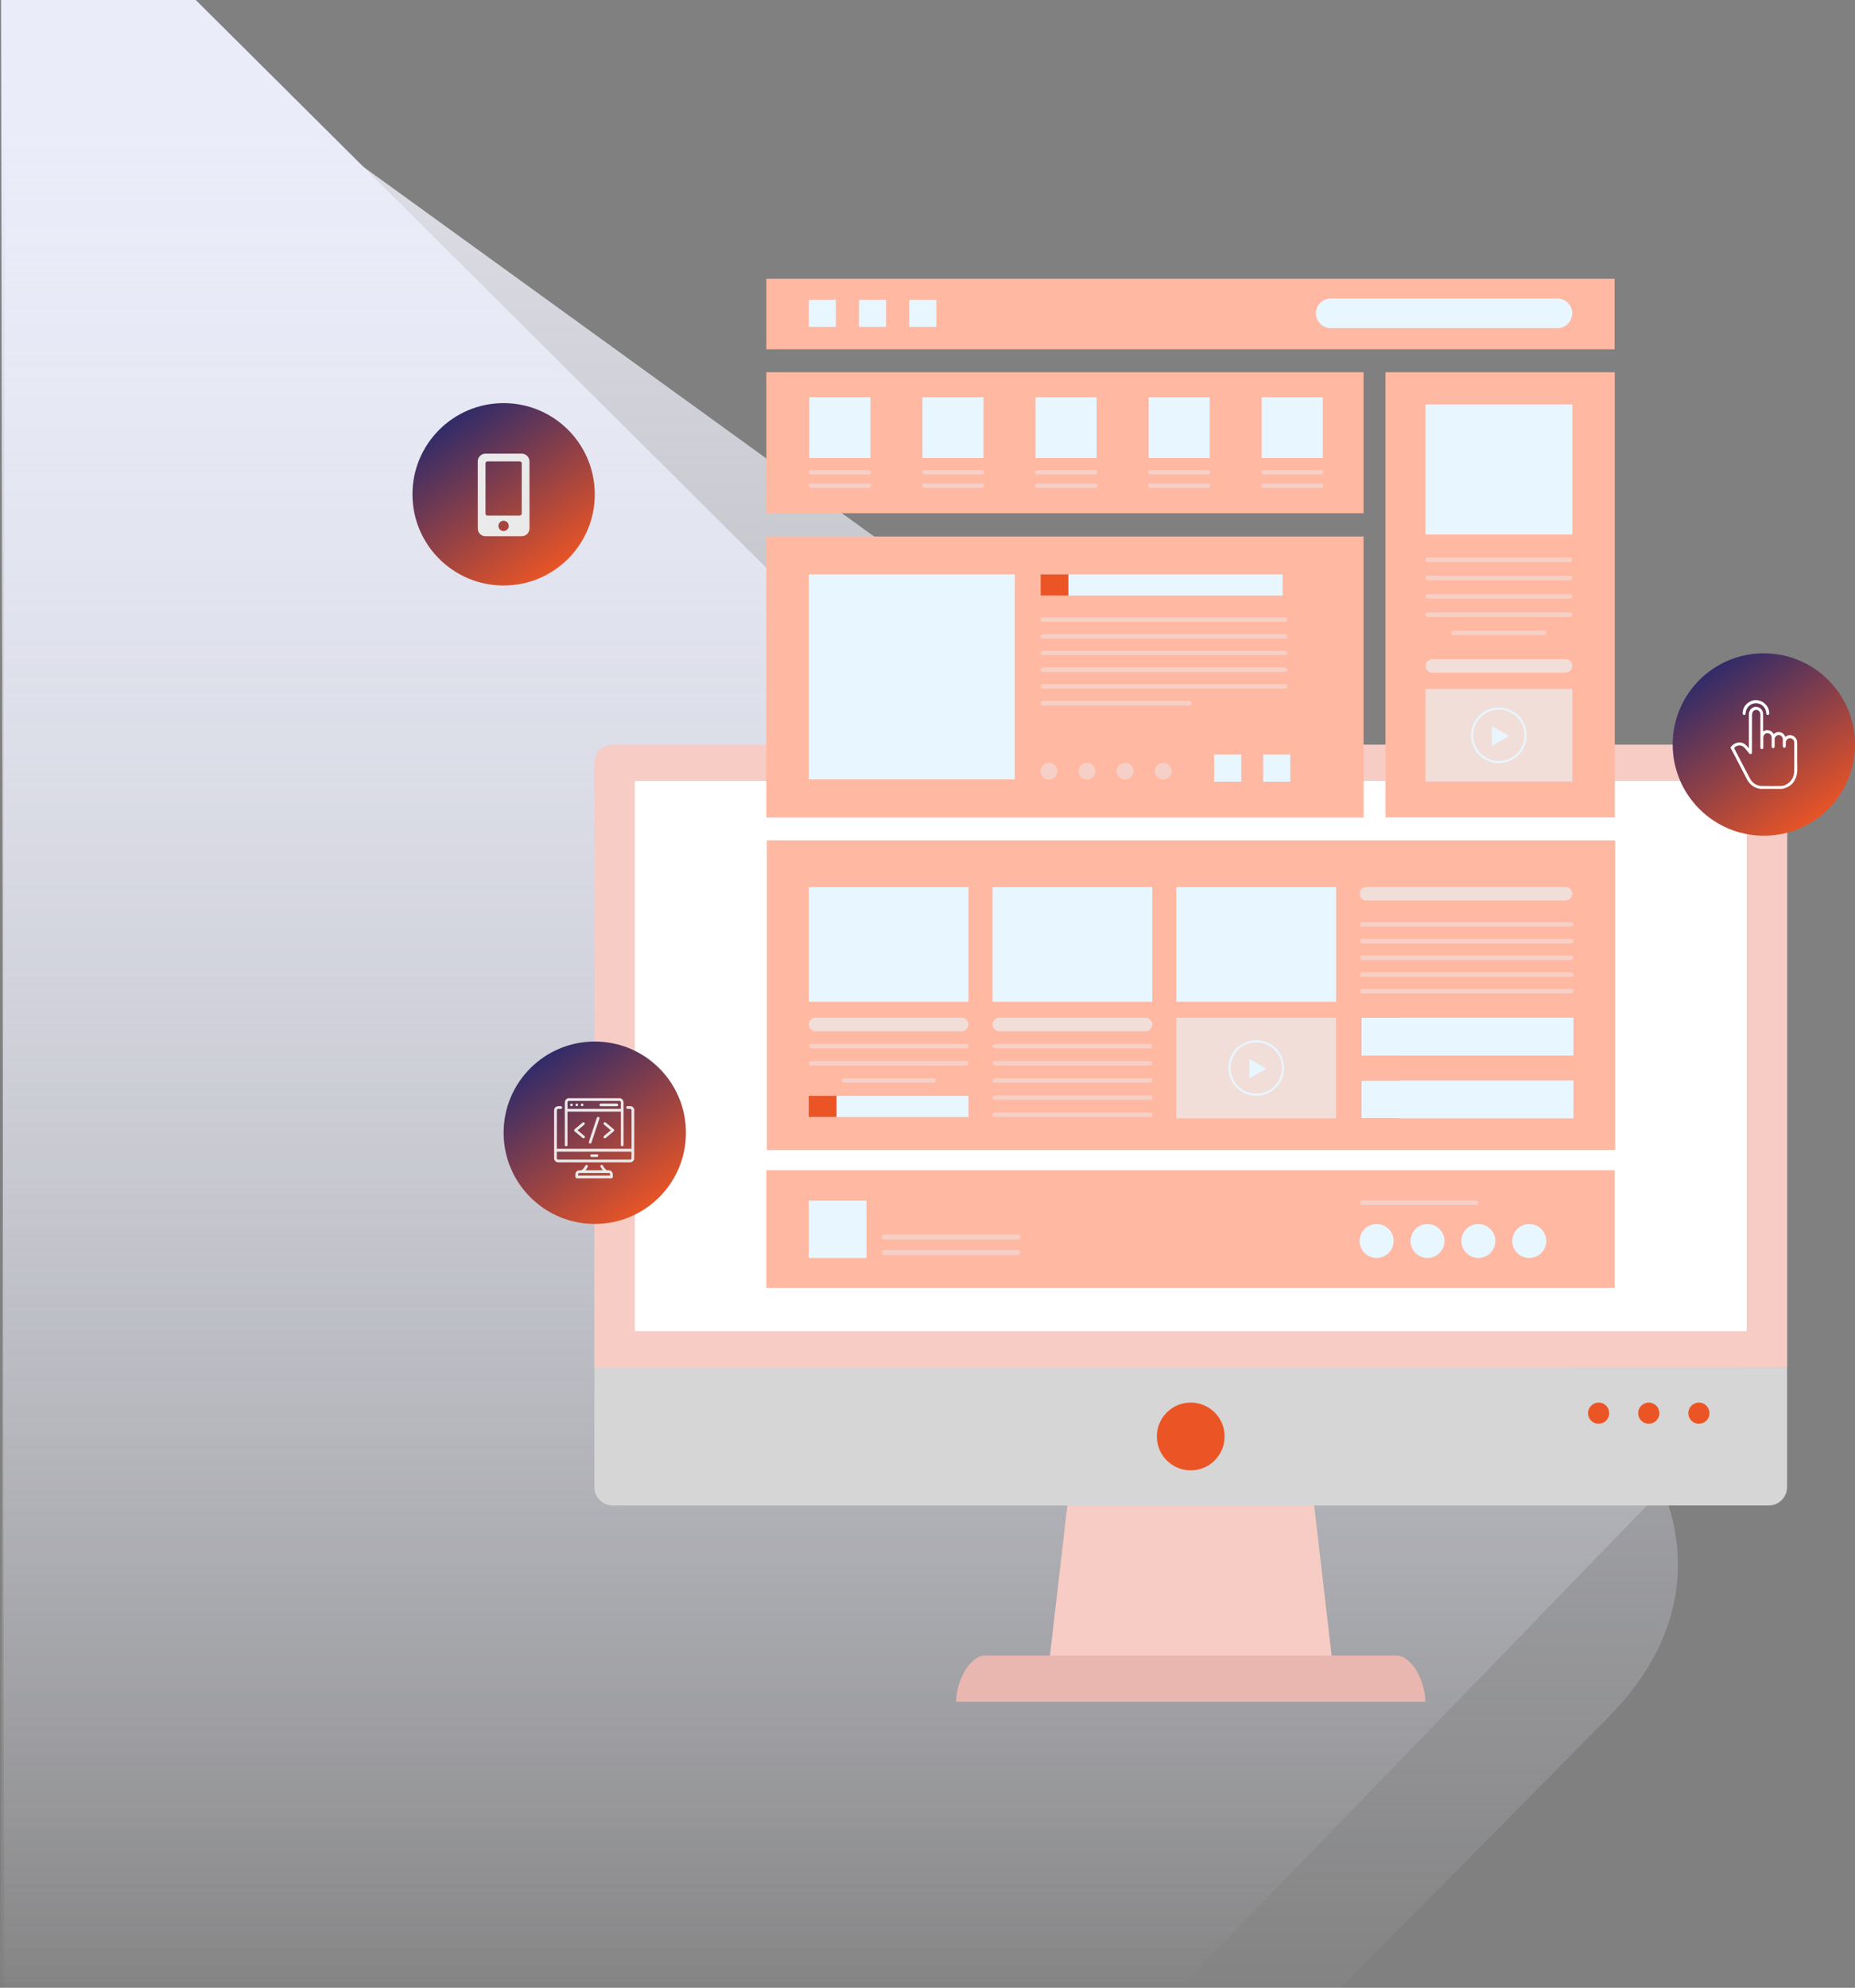<svg width="886" height="949" viewBox="0 0 886 949" fill="none" xmlns="http://www.w3.org/2000/svg">
<rect x="0" y="0" width="886" height="949" fill="#808080" stroke="none"/>
<path opacity="0.8" d="M63.5 0H2.5L0.5 946.5H566L798 707C882.4 613 822.167 542.833 781.5 519.5L63.5 0Z" fill="url(#paint0_linear_361_409)"/>
<path d="M93.5 0H0.5L2 949H640.5L768.5 819.5C829.7 757.1 791.667 692.5 765 668L93.5 0Z" fill="url(#paint1_linear_361_409)"/>
<circle cx="240.541" cy="235.991" r="43.541" fill="url(#paint2_linear_361_409)"/>
<path d="M249.19 216.574H231.892C229.807 216.574 228.185 218.268 228.185 220.27V252.3C228.185 254.379 229.807 255.996 231.892 255.996H249.19C251.198 255.996 252.897 254.379 252.897 252.3V220.27C252.897 218.268 251.198 216.574 249.19 216.574ZM240.541 253.532C239.151 253.532 238.07 252.454 238.07 251.068C238.07 249.759 239.151 248.604 240.541 248.604C241.854 248.604 243.012 249.759 243.012 251.068C243.012 252.454 241.854 253.532 240.541 253.532ZM249.19 245.216C249.19 245.755 248.727 246.14 248.264 246.14H232.819C232.278 246.14 231.892 245.755 231.892 245.216V221.194C231.892 220.732 232.278 220.27 232.819 220.27H248.264C248.727 220.27 249.19 220.732 249.19 221.194V245.216Z" fill="#EAEAEA"/>
<path d="M636.804 797.097H500.711L516.421 661.592H621.036L636.804 797.097Z" fill="#F7CCC4"/>
<path d="M666.695 790.331H470.763C462.996 790.331 456.7 802.746 456.7 812.395H680.757C680.757 802.746 674.462 790.331 666.695 790.331Z" fill="#EAB7B0"/>
<path d="M283.892 709.958C283.892 714.782 287.834 718.725 292.659 718.725H844.799C849.624 718.725 853.566 714.782 853.566 709.958V652.825H283.892V709.958Z" fill="#D6D6D6"/>
<path d="M844.799 355.514H292.659C287.834 355.514 283.892 359.456 283.892 364.281V652.825H853.625V364.281C853.625 359.456 849.683 355.514 844.799 355.514Z" fill="#F7CCC4"/>
<path d="M834.267 372.813H303.19V635.527H834.267V372.813Z" fill="white"/>
<path d="M584.91 685.775C584.91 694.718 577.672 701.956 568.729 701.956C559.785 701.956 552.548 694.718 552.548 685.775C552.548 676.832 559.785 669.594 568.729 669.594C577.672 669.594 584.91 676.832 584.91 685.775Z" fill="#EB5525"/>
<path d="M768.604 674.654C768.604 677.479 766.309 679.715 763.543 679.715C760.719 679.715 758.483 677.42 758.483 674.654C758.483 671.889 760.778 669.594 763.543 669.594C766.368 669.594 768.604 671.83 768.604 674.654Z" fill="#EB5525"/>
<path d="M792.55 674.654C792.55 677.479 790.256 679.715 787.49 679.715C784.666 679.715 782.43 677.42 782.43 674.654C782.43 671.889 784.725 669.594 787.49 669.594C790.315 669.594 792.55 671.83 792.55 674.654Z" fill="#EB5525"/>
<path d="M811.438 679.715C814.233 679.715 816.498 677.449 816.498 674.654C816.498 671.86 814.233 669.594 811.438 669.594C808.643 669.594 806.378 671.86 806.378 674.654C806.378 677.449 808.643 679.715 811.438 679.715Z" fill="#EB5525"/>
<path d="M771.427 401.173H366.265V549.034H771.427V401.173Z" fill="#FFB8A1"/>
<path d="M651.28 177.704H366.03V245.015H651.28V177.704Z" fill="#FFB8A1"/>
<path d="M771.193 133.105H366.03V166.76H771.193V133.105Z" fill="#FFB8A2"/>
<path d="M771.193 558.684H366.03V614.874H771.193V558.684Z" fill="#FFB8A1"/>
<path d="M651.28 256.136H366.03V390.288H651.28V256.136Z" fill="#FFB8A1"/>
<path d="M771.251 177.704H661.753V390.229H771.251V177.704Z" fill="#FFB8A1"/>
<path d="M550.371 423.473H474.058V478.251H550.371V423.473Z" fill="#E8F6FF"/>
<path opacity="0.6" d="M550.371 489.078C550.371 490.843 548.9 492.314 547.135 492.314H477.294C475.529 492.314 474.058 490.843 474.058 489.078C474.058 487.313 475.529 485.842 477.294 485.842H547.135C548.9 485.842 550.371 487.313 550.371 489.078Z" fill="#E8F6FF"/>
<path opacity="0.4" d="M550.371 499.433C550.371 500.022 549.901 500.492 549.312 500.492H475.176C474.587 500.492 474.117 500.022 474.117 499.433C474.117 498.845 474.587 498.374 475.176 498.374H549.312C549.901 498.374 550.371 498.845 550.371 499.433Z" fill="#E8F6FF"/>
<path opacity="0.4" d="M550.371 507.612C550.371 508.2 549.901 508.671 549.312 508.671H475.176C474.587 508.671 474.117 508.2 474.117 507.612C474.117 507.023 474.587 506.553 475.176 506.553H549.312C549.901 506.553 550.371 507.023 550.371 507.612Z" fill="#E8F6FF"/>
<path opacity="0.4" d="M550.371 515.79C550.371 516.379 549.901 516.85 549.312 516.85H475.176C474.587 516.85 474.117 516.379 474.117 515.79C474.117 515.202 474.587 514.731 475.176 514.731H549.312C549.901 514.731 550.371 515.202 550.371 515.79Z" fill="#E8F6FF"/>
<path opacity="0.4" d="M550.371 523.969C550.371 524.557 549.901 525.028 549.312 525.028H475.176C474.587 525.028 474.117 524.557 474.117 523.969C474.117 523.381 474.587 522.91 475.176 522.91H549.312C549.901 522.91 550.371 523.381 550.371 523.969Z" fill="#E8F6FF"/>
<path opacity="0.4" d="M550.371 532.206C550.371 532.795 549.901 533.265 549.312 533.265H475.176C474.587 533.265 474.117 532.795 474.117 532.206C474.117 531.618 474.587 531.147 475.176 531.147H549.312C549.901 531.088 550.371 531.559 550.371 532.206Z" fill="#E8F6FF"/>
<path d="M668.283 485.842H650.161V503.964H668.283V485.842Z" fill="#EB5525"/>
<path d="M668.283 515.79H650.161V533.913H668.283V515.79Z" fill="#EB5525"/>
<path d="M413.866 573.158H386.271V600.577H413.866V573.158Z" fill="#E8F6FF"/>
<path opacity="0.4" d="M487.296 590.574C487.296 591.221 486.766 591.751 486.119 591.751H422.338C421.691 591.751 421.161 591.221 421.161 590.574C421.161 589.927 421.691 589.397 422.338 589.397H486.178C486.766 589.397 487.296 589.927 487.296 590.574Z" fill="#E8F6FF"/>
<path opacity="0.4" d="M487.296 597.988C487.296 598.635 486.766 599.165 486.119 599.165H422.338C421.691 599.165 421.161 598.635 421.161 597.988C421.161 597.341 421.691 596.811 422.338 596.811H486.178C486.766 596.811 487.296 597.341 487.296 597.988Z" fill="#E8F6FF"/>
<path d="M462.584 423.473H386.27V478.251H462.584V423.473Z" fill="#E8F6FF"/>
<path d="M462.584 523.145H386.27V533.265H462.584V523.145Z" fill="#E8F6FF"/>
<path d="M399.568 523.145H386.27V533.265H399.568V523.145Z" fill="#EB5525"/>
<path opacity="0.6" d="M462.584 489.078C462.584 490.843 461.113 492.314 459.347 492.314H389.506C387.741 492.314 386.27 490.843 386.27 489.078C386.27 487.313 387.741 485.842 389.506 485.842H459.347C461.113 485.842 462.584 487.313 462.584 489.078Z" fill="#E8F6FF"/>
<path opacity="0.4" d="M462.584 499.433C462.584 500.022 462.113 500.492 461.525 500.492H387.388C386.8 500.492 386.329 500.022 386.329 499.433C386.329 498.845 386.8 498.374 387.388 498.374H461.525C462.113 498.374 462.584 498.845 462.584 499.433Z" fill="#E8F6FF"/>
<path opacity="0.4" d="M462.584 507.612C462.584 508.2 462.113 508.671 461.525 508.671H387.388C386.8 508.671 386.329 508.2 386.329 507.612C386.329 507.023 386.8 506.553 387.388 506.553H461.525C462.113 506.553 462.584 507.023 462.584 507.612Z" fill="#E8F6FF"/>
<path opacity="0.4" d="M446.933 515.79C446.933 516.379 446.462 516.85 445.874 516.85H403.04C402.451 516.85 401.98 516.379 401.98 515.79C401.98 515.202 402.451 514.731 403.04 514.731H445.874C446.462 514.731 446.933 515.202 446.933 515.79Z" fill="#E8F6FF"/>
<path d="M638.158 423.473H561.845V478.251H638.158V423.473Z" fill="#E8F6FF"/>
<path opacity="0.6" d="M638.158 485.842H561.845V533.913H638.158V485.842Z" fill="#E8F6FF"/>
<path d="M600.031 522.616C607.083 522.616 612.799 516.899 612.799 509.848C612.799 502.796 607.083 497.08 600.031 497.08C592.98 497.08 587.263 502.796 587.263 509.848C587.263 516.899 592.98 522.616 600.031 522.616Z" stroke="#E8F6FF" stroke-miterlimit="10"/>
<path d="M596.736 505.552V514.849L604.856 510.201L596.736 505.552Z" fill="#E8F6FF"/>
<path opacity="0.6" d="M751.011 328.919H680.816V373.107H751.011V328.919Z" fill="#E8F6FF"/>
<path d="M728.652 351.042C728.652 358.103 722.944 363.81 715.884 363.81C708.823 363.81 703.116 358.103 703.116 351.042C703.116 343.982 708.823 338.275 715.884 338.275C722.944 338.275 728.652 343.982 728.652 351.042Z" stroke="#E8F6FF" stroke-miterlimit="10"/>
<path d="M712.589 346.747V356.044L720.709 351.396L712.589 346.747Z" fill="#E8F6FF"/>
<path d="M484.707 274.199H386.271V372.107H484.707V274.199Z" fill="#E8F6FF"/>
<path d="M612.622 274.199H497.004V284.32H612.622V274.199Z" fill="#E8F6FF"/>
<path d="M510.302 274.199H497.004V284.32H510.302V274.199Z" fill="#EB5525"/>
<path opacity="0.4" d="M614.858 295.793C614.858 296.381 614.387 296.852 613.799 296.852H498.063C497.475 296.852 497.004 296.381 497.004 295.793C497.004 295.205 497.475 294.734 498.063 294.734H613.799C614.387 294.734 614.858 295.205 614.858 295.793Z" fill="#E8F6FF"/>
<path opacity="0.4" d="M614.858 303.795C614.858 304.384 614.387 304.854 613.799 304.854H498.063C497.475 304.854 497.004 304.384 497.004 303.795C497.004 303.207 497.475 302.736 498.063 302.736H613.799C614.387 302.736 614.858 303.207 614.858 303.795Z" fill="#E8F6FF"/>
<path opacity="0.4" d="M614.858 311.738C614.858 312.327 614.387 312.797 613.799 312.797H498.063C497.475 312.797 497.004 312.327 497.004 311.738C497.004 311.15 497.475 310.679 498.063 310.679H613.799C614.387 310.679 614.858 311.15 614.858 311.738Z" fill="#E8F6FF"/>
<path opacity="0.4" d="M614.858 319.74C614.858 320.329 614.387 320.799 613.799 320.799H498.063C497.475 320.799 497.004 320.329 497.004 319.74C497.004 319.152 497.475 318.681 498.063 318.681H613.799C614.387 318.681 614.858 319.152 614.858 319.74Z" fill="#E8F6FF"/>
<path opacity="0.4" d="M614.858 327.684C614.858 328.272 614.387 328.743 613.799 328.743H498.063C497.475 328.743 497.004 328.272 497.004 327.684C497.004 327.095 497.475 326.624 498.063 326.624H613.799C614.387 326.624 614.858 327.095 614.858 327.684Z" fill="#E8F6FF"/>
<path opacity="0.6" d="M750.952 426.709C750.952 428.474 749.481 429.945 747.716 429.945H652.633C650.867 429.945 649.396 428.474 649.396 426.709C649.396 424.944 650.867 423.473 652.633 423.473H747.716C749.54 423.473 750.952 424.885 750.952 426.709Z" fill="#E8F6FF"/>
<path d="M751.54 485.842H650.161V503.964H751.54V485.842Z" fill="#E8F6FF"/>
<path d="M751.54 515.79H650.161V533.913H751.54V515.79Z" fill="#E8F6FF"/>
<path opacity="0.4" d="M751.54 441.301C751.54 441.889 751.07 442.36 750.481 442.36H650.515C649.926 442.36 649.456 441.889 649.456 441.301C649.456 440.712 649.926 440.242 650.515 440.242H750.481C751.011 440.242 751.54 440.712 751.54 441.301Z" fill="#E8F6FF"/>
<path opacity="0.4" d="M751.54 449.303C751.54 449.891 751.07 450.362 750.481 450.362H650.515C649.926 450.362 649.456 449.891 649.456 449.303C649.456 448.714 649.926 448.244 650.515 448.244H750.481C751.011 448.185 751.54 448.714 751.54 449.303Z" fill="#E8F6FF"/>
<path opacity="0.4" d="M751.54 457.246C751.54 457.834 751.07 458.305 750.481 458.305H650.515C649.926 458.305 649.456 457.834 649.456 457.246C649.456 456.658 649.926 456.187 650.515 456.187H750.481C751.011 456.187 751.54 456.658 751.54 457.246Z" fill="#E8F6FF"/>
<path opacity="0.4" d="M751.54 465.248C751.54 465.836 751.07 466.307 750.481 466.307H650.515C649.926 466.307 649.456 465.836 649.456 465.248C649.456 464.66 649.926 464.189 650.515 464.189H750.481C751.011 464.13 751.54 464.66 751.54 465.248Z" fill="#E8F6FF"/>
<path opacity="0.4" d="M751.54 473.191C751.54 473.78 751.07 474.25 750.481 474.25H650.515C649.926 474.25 649.456 473.78 649.456 473.191C649.456 472.603 649.926 472.132 650.515 472.132H750.481C751.011 472.132 751.54 472.603 751.54 473.191Z" fill="#E8F6FF"/>
<path opacity="0.4" d="M706.116 574.158C706.116 574.747 705.645 575.217 705.057 575.217H650.514C649.925 575.217 649.455 574.747 649.455 574.158C649.455 573.57 649.925 573.099 650.514 573.099H705.057C705.645 573.04 706.116 573.511 706.116 574.158Z" fill="#E8F6FF"/>
<path opacity="0.4" d="M569.14 335.686C569.14 336.274 568.67 336.745 568.081 336.745H498.063C497.475 336.745 497.004 336.274 497.004 335.686C497.004 335.097 497.475 334.627 498.063 334.627H568.081C568.67 334.568 569.14 335.097 569.14 335.686Z" fill="#E8F6FF"/>
<path opacity="0.4" d="M505.006 368.165C505.006 370.342 503.241 372.166 501.005 372.166C498.828 372.166 497.004 370.4 497.004 368.165C497.004 365.987 498.77 364.163 501.005 364.163C503.182 364.163 505.006 365.929 505.006 368.165Z" fill="#E8F6FF"/>
<path opacity="0.4" d="M519.187 372.166C521.397 372.166 523.188 370.374 523.188 368.165C523.188 365.955 521.397 364.163 519.187 364.163C516.977 364.163 515.186 365.955 515.186 368.165C515.186 370.374 516.977 372.166 519.187 372.166Z" fill="#E8F6FF"/>
<path opacity="0.4" d="M541.369 368.165C541.369 370.342 539.604 372.166 537.368 372.166C535.191 372.166 533.367 370.4 533.367 368.165C533.367 365.987 535.132 364.163 537.368 364.163C539.604 364.163 541.369 365.929 541.369 368.165Z" fill="#E8F6FF"/>
<path opacity="0.4" d="M555.608 372.166C557.818 372.166 559.609 370.374 559.609 368.165C559.609 365.955 557.818 364.163 555.608 364.163C553.398 364.163 551.607 365.955 551.607 368.165C551.607 370.374 553.398 372.166 555.608 372.166Z" fill="#E8F6FF"/>
<path d="M592.853 360.221H579.908V373.166H592.853V360.221Z" fill="#E8F6FF"/>
<path d="M616.271 360.221H603.326V373.166H616.271V360.221Z" fill="#E8F6FF"/>
<path d="M399.214 143.107H386.27V156.052H399.214V143.107Z" fill="#E8F6FF"/>
<path d="M423.22 143.107H410.276V156.052H423.22V143.107Z" fill="#E8F6FF"/>
<path d="M447.227 143.107H434.282V156.052H447.227V143.107Z" fill="#E8F6FF"/>
<path d="M750.952 149.579C750.952 153.463 747.774 156.64 743.891 156.64H635.569C631.686 156.64 628.509 153.463 628.509 149.579C628.509 145.696 631.686 142.519 635.569 142.519H743.891C747.833 142.519 750.952 145.696 750.952 149.579Z" fill="#E8F6FF"/>
<path opacity="0.4" d="M415.983 225.481C415.983 226.069 415.513 226.54 414.924 226.54H387.329C386.741 226.54 386.27 226.069 386.27 225.481C386.27 224.893 386.741 224.422 387.329 224.422H414.924C415.513 224.422 415.983 224.893 415.983 225.481Z" fill="#E8F6FF"/>
<path opacity="0.4" d="M415.983 231.894C415.983 232.483 415.513 232.954 414.924 232.954H387.329C386.741 232.954 386.27 232.483 386.27 231.894C386.27 231.306 386.741 230.835 387.329 230.835H414.924C415.513 230.835 415.983 231.306 415.983 231.894Z" fill="#E8F6FF"/>
<path d="M415.748 189.648H386.564V218.656H415.748V189.648Z" fill="#E8F6FF"/>
<path opacity="0.4" d="M470.057 225.481C470.057 226.069 469.586 226.54 468.998 226.54H441.402C440.814 226.54 440.343 226.069 440.343 225.481C440.343 224.893 440.814 224.422 441.402 224.422H468.998C469.527 224.422 470.057 224.893 470.057 225.481Z" fill="#E8F6FF"/>
<path opacity="0.4" d="M470.057 231.894C470.057 232.483 469.586 232.954 468.998 232.954H441.402C440.814 232.954 440.343 232.483 440.343 231.894C440.343 231.306 440.814 230.835 441.402 230.835H468.998C469.527 230.835 470.057 231.306 470.057 231.894Z" fill="#E8F6FF"/>
<path d="M469.763 189.648H440.579V218.656H469.763V189.648Z" fill="#E8F6FF"/>
<path opacity="0.4" d="M524.07 225.481C524.07 226.069 523.6 226.54 523.011 226.54H495.416C494.828 226.54 494.357 226.069 494.357 225.481C494.357 224.893 494.828 224.422 495.416 224.422H523.011C523.6 224.422 524.07 224.893 524.07 225.481Z" fill="#E8F6FF"/>
<path opacity="0.4" d="M524.07 231.894C524.07 232.483 523.6 232.954 523.011 232.954H495.416C494.828 232.954 494.357 232.483 494.357 231.894C494.357 231.306 494.828 230.835 495.416 230.835H523.011C523.6 230.835 524.07 231.306 524.07 231.894Z" fill="#E8F6FF"/>
<path d="M523.777 189.648H494.593V218.656H523.777V189.648Z" fill="#E8F6FF"/>
<path opacity="0.4" d="M578.084 225.481C578.084 226.069 577.613 226.54 577.025 226.54H549.429C548.841 226.54 548.37 226.069 548.37 225.481C548.37 224.893 548.841 224.422 549.429 224.422H577.025C577.613 224.422 578.084 224.893 578.084 225.481Z" fill="#E8F6FF"/>
<path opacity="0.4" d="M578.084 231.894C578.084 232.483 577.613 232.954 577.025 232.954H549.429C548.841 232.954 548.37 232.483 548.37 231.894C548.37 231.306 548.841 230.835 549.429 230.835H577.025C577.613 230.835 578.084 231.306 578.084 231.894Z" fill="#E8F6FF"/>
<path d="M577.79 189.648H548.606V218.656H577.79V189.648Z" fill="#E8F6FF"/>
<path opacity="0.4" d="M632.098 225.481C632.098 226.069 631.627 226.54 631.039 226.54H603.444C602.856 226.54 602.385 226.069 602.385 225.481C602.385 224.893 602.856 224.422 603.444 224.422H631.039C631.627 224.422 632.098 224.893 632.098 225.481Z" fill="#E8F6FF"/>
<path opacity="0.4" d="M632.098 231.894C632.098 232.483 631.627 232.954 631.039 232.954H603.444C602.856 232.954 602.385 232.483 602.385 231.894C602.385 231.306 602.856 230.835 603.444 230.835H631.039C631.627 230.835 632.098 231.306 632.098 231.894Z" fill="#E8F6FF"/>
<path d="M631.804 189.648H602.62V218.656H631.804V189.648Z" fill="#E8F6FF"/>
<path opacity="0.4" d="M750.952 267.256C750.952 267.845 750.481 268.315 749.893 268.315H681.875C681.287 268.315 680.816 267.845 680.816 267.256C680.816 266.668 681.287 266.197 681.875 266.197H749.893C750.481 266.197 750.952 266.668 750.952 267.256Z" fill="#E8F6FF"/>
<path opacity="0.4" d="M750.952 275.964C750.952 276.553 750.481 277.024 749.893 277.024H681.875C681.287 277.024 680.816 276.553 680.816 275.964C680.816 275.376 681.287 274.905 681.875 274.905H749.893C750.481 274.905 750.952 275.376 750.952 275.964Z" fill="#E8F6FF"/>
<path opacity="0.4" d="M750.952 284.673C750.952 285.261 750.481 285.732 749.893 285.732H681.875C681.287 285.732 680.816 285.261 680.816 284.673C680.816 284.084 681.287 283.614 681.875 283.614H749.893C750.481 283.614 750.952 284.084 750.952 284.673Z" fill="#E8F6FF"/>
<path opacity="0.4" d="M750.952 293.44C750.952 294.028 750.481 294.499 749.893 294.499H681.875C681.287 294.499 680.816 294.028 680.816 293.44C680.816 292.851 681.287 292.38 681.875 292.38H749.893C750.481 292.322 750.952 292.851 750.952 293.44Z" fill="#E8F6FF"/>
<path opacity="0.4" d="M738.655 302.148C738.655 302.736 738.184 303.207 737.596 303.207H694.29C693.702 303.207 693.231 302.736 693.231 302.148C693.231 301.559 693.702 301.089 694.29 301.089H737.596C738.125 301.089 738.655 301.559 738.655 302.148Z" fill="#E8F6FF"/>
<path d="M751.011 193.061H680.816V255.194H751.011V193.061Z" fill="#E8F6FF"/>
<path d="M657.516 600.577C662.001 600.577 665.636 596.941 665.636 592.457C665.636 587.973 662.001 584.337 657.516 584.337C653.032 584.337 649.396 587.973 649.396 592.457C649.396 596.941 653.032 600.577 657.516 600.577Z" fill="#E8F6FF"/>
<path d="M689.936 592.457C689.936 596.929 686.288 600.577 681.816 600.577C677.344 600.577 673.696 596.929 673.696 592.457C673.696 587.985 677.344 584.337 681.816 584.337C686.288 584.337 689.936 587.985 689.936 592.457Z" fill="#E8F6FF"/>
<path d="M714.236 592.457C714.236 596.929 710.589 600.577 706.117 600.577C701.645 600.577 697.997 596.929 697.997 592.457C697.997 587.985 701.645 584.337 706.117 584.337C710.589 584.337 714.236 587.985 714.236 592.457Z" fill="#E8F6FF"/>
<path d="M730.418 600.577C734.902 600.577 738.537 596.941 738.537 592.457C738.537 587.973 734.902 584.337 730.418 584.337C725.933 584.337 722.298 587.973 722.298 592.457C722.298 596.941 725.933 600.577 730.418 600.577Z" fill="#E8F6FF"/>
<path opacity="0.6" d="M750.951 317.916C750.951 319.682 749.48 321.153 747.715 321.153H684.17C682.405 321.153 680.934 319.682 680.934 317.916C680.934 316.151 682.405 314.68 684.17 314.68H747.715C749.539 314.68 750.951 316.151 750.951 317.916Z" fill="#E8F6FF"/>
<circle cx="284.081" cy="540.774" r="43.541" fill="url(#paint3_linear_361_409)"/>
<path d="M302.91 553.382C302.639 554.117 302.192 554.675 301.378 554.851C301.186 554.883 300.979 554.899 300.787 554.899C289.454 554.899 278.105 554.899 266.772 554.899C265.447 554.899 264.665 554.117 264.665 552.792C264.665 545.274 264.665 537.755 264.665 530.237C264.665 528.896 265.447 528.13 266.804 528.114C267.155 528.114 267.522 528.098 267.873 528.114C268.256 528.13 268.496 528.386 268.496 528.753C268.496 529.12 268.256 529.375 267.873 529.375C267.49 529.391 267.107 529.375 266.724 529.375C266.165 529.375 265.958 529.599 265.958 530.142C265.958 531.786 265.958 533.43 265.958 535.074C265.958 539.368 265.958 543.645 265.958 547.939C265.958 548.099 265.958 548.258 265.958 548.45C277.85 548.45 289.725 548.45 301.649 548.45C301.649 548.322 301.649 548.179 301.649 548.035C301.649 542.113 301.649 536.191 301.649 530.269C301.649 529.535 301.474 529.359 300.739 529.359C300.404 529.359 300.069 529.375 299.75 529.359C299.335 529.343 299.095 529.088 299.111 528.705C299.111 528.338 299.351 528.098 299.75 528.082C300.213 528.066 300.675 528.051 301.138 528.082C301.904 528.13 302.447 528.545 302.782 529.232C302.83 529.343 302.894 529.471 302.942 529.583C302.91 537.548 302.91 545.465 302.91 553.382ZM265.942 549.807C265.942 550.764 265.942 551.674 265.942 552.6C265.942 553.478 266.086 553.622 266.948 553.622C278.185 553.622 289.406 553.622 300.643 553.622C300.723 553.622 300.803 553.622 300.883 553.622C301.41 553.606 301.633 553.398 301.633 552.871C301.633 552.201 301.633 551.547 301.633 550.876C301.633 550.525 301.633 550.174 301.633 549.807C289.709 549.807 277.85 549.807 265.942 549.807Z" fill="#EAEAEA"/>
<path d="M296.301 524.299C297.036 524.571 297.594 525.018 297.77 525.832C297.802 526.007 297.818 526.199 297.818 526.39C297.818 533.063 297.818 539.751 297.818 546.423C297.818 546.535 297.834 546.662 297.802 546.774C297.722 547.093 297.499 547.269 297.163 547.253C296.828 547.237 296.621 547.061 296.557 546.726C296.525 546.582 296.541 546.439 296.541 546.295C296.541 541.267 296.541 536.239 296.541 531.195C296.541 531.035 296.541 530.876 296.541 530.7C288.033 530.7 279.557 530.7 271.049 530.7C271.049 530.86 271.049 531.019 271.049 531.179C271.049 536.191 271.049 541.219 271.049 546.231C271.049 546.359 271.049 546.503 271.049 546.63C271.017 547.013 270.778 547.253 270.411 547.253C270.044 547.253 269.804 547.013 269.788 546.614C269.772 546.487 269.788 546.343 269.788 546.215C269.788 539.719 269.804 533.238 269.772 526.742C269.772 525.544 270.14 524.714 271.305 524.299C279.621 524.299 287.953 524.299 296.301 524.299ZM271.049 529.375C279.573 529.375 288.049 529.375 296.541 529.375C296.541 528.402 296.541 527.46 296.541 526.518C296.541 525.736 296.381 525.576 295.583 525.576C287.73 525.576 279.86 525.576 272.007 525.576C271.895 525.576 271.8 525.576 271.688 525.576C271.305 525.608 271.049 525.816 271.049 526.199C271.033 527.252 271.049 528.29 271.049 529.375Z" fill="#EAEAEA"/>
<path d="M279.717 558.698C282.43 558.698 285.128 558.698 287.889 558.698C287.826 558.602 287.762 558.522 287.714 558.442C287.411 557.979 287.107 557.548 286.836 557.069C286.644 556.718 286.772 556.351 287.091 556.192C287.411 556.032 287.778 556.144 287.953 556.511C288.336 557.261 288.847 557.915 289.486 558.474C289.645 558.618 289.901 558.682 290.108 558.714C290.491 558.761 290.89 558.714 291.257 558.793C292.087 558.985 292.662 559.735 292.694 560.581C292.71 560.932 292.694 561.268 292.694 561.619C292.694 562.353 292.502 562.544 291.784 562.544C289.182 562.544 286.581 562.544 283.979 562.544C281.233 562.544 278.488 562.544 275.726 562.544C275.04 562.544 274.848 562.353 274.833 561.683C274.833 561.331 274.833 560.964 274.833 560.613C274.864 559.576 275.694 558.666 276.716 558.761C277.674 558.857 278.264 558.426 278.775 557.724C279.046 557.357 279.302 556.958 279.541 556.559C279.781 556.16 280.116 556.016 280.467 556.208C280.786 556.383 280.898 556.75 280.675 557.133C280.419 557.66 280.068 558.155 279.717 558.698ZM276.141 561.236C281.281 561.236 286.341 561.236 291.417 561.236C291.465 560.118 291.369 559.991 290.3 559.991C285.91 559.991 281.521 559.991 277.115 559.991C277.003 559.991 276.876 559.991 276.764 559.991C276.397 560.022 276.173 560.23 276.141 560.597C276.125 560.805 276.141 561.012 276.141 561.236Z" fill="#EAEAEA"/>
<path d="M286.341 533.893C286.31 534.004 286.278 534.148 286.23 534.276C285.001 537.947 283.788 541.618 282.558 545.274C282.527 545.353 282.511 545.433 282.479 545.497C282.319 545.88 282.016 546.04 281.665 545.912C281.313 545.784 281.154 545.481 281.281 545.082C281.617 544.06 281.952 543.039 282.287 542.033C283.181 539.336 284.091 536.638 284.985 533.925C285.033 533.781 285.064 533.637 285.144 533.525C285.304 533.254 285.559 533.142 285.863 533.222C286.166 533.318 286.325 533.541 286.341 533.893Z" fill="#EAEAEA"/>
<path d="M275.87 539.607C276.924 540.485 277.945 541.331 278.967 542.193C279.111 542.305 279.254 542.448 279.318 542.608C279.43 542.895 279.318 543.167 279.063 543.342C278.775 543.534 278.52 543.47 278.265 543.262C277.275 542.432 276.269 541.602 275.264 540.772C275.008 540.565 274.753 540.357 274.498 540.134C274.131 539.799 274.115 539.4 274.498 539.08C275.727 538.043 276.972 537.005 278.217 535.968C278.552 535.696 278.935 535.712 279.175 536.016C279.414 536.303 279.366 536.67 279.031 536.957C278.073 537.771 277.099 538.57 276.126 539.384C276.062 539.431 275.982 539.511 275.87 539.607Z" fill="#EAEAEA"/>
<path d="M291.72 539.591C290.635 538.697 289.597 537.819 288.576 536.957C288.177 536.622 288.145 536.143 288.528 535.888C288.799 535.696 289.087 535.728 289.342 535.936C290.603 536.973 291.848 538.027 293.093 539.08C293.476 539.4 293.46 539.815 293.077 540.134C291.832 541.171 290.603 542.209 289.342 543.246C289.007 543.534 288.64 543.502 288.4 543.198C288.161 542.895 288.209 542.544 288.544 542.257C289.565 541.379 290.619 540.517 291.72 539.591Z" fill="#EAEAEA"/>
<path d="M283.834 552.345C283.419 552.345 283.004 552.345 282.605 552.345C282.158 552.345 281.887 552.089 281.903 551.706C281.903 551.339 282.174 551.084 282.589 551.084C283.419 551.068 284.265 551.068 285.095 551.084C285.51 551.084 285.766 551.355 285.766 551.722C285.766 552.089 285.51 552.329 285.095 552.345C284.664 552.345 284.249 552.345 283.834 552.345Z" fill="#EAEAEA"/>
<path d="M290.795 528.13C289.582 528.13 288.353 528.13 287.139 528.13C286.613 528.13 286.357 527.923 286.341 527.508C286.341 527.077 286.597 526.853 287.155 526.853C289.598 526.853 292.04 526.853 294.482 526.853C295.025 526.853 295.344 527.173 295.248 527.62C295.152 528.003 294.881 528.13 294.514 528.13C293.253 528.114 292.024 528.114 290.795 528.13Z" fill="#EAEAEA"/>
<path d="M273.587 527.492C273.587 527.843 273.284 528.13 272.949 528.114C272.598 528.114 272.326 527.811 272.326 527.476C272.326 527.125 272.629 526.853 272.965 526.853C273.3 526.853 273.587 527.141 273.587 527.492Z" fill="#EAEAEA"/>
<path d="M275.503 526.853C275.854 526.853 276.125 527.157 276.125 527.492C276.125 527.843 275.822 528.114 275.487 528.114C275.136 528.114 274.864 527.811 274.864 527.476C274.88 527.125 275.168 526.837 275.503 526.853Z" fill="#EAEAEA"/>
<path d="M278.679 527.46C278.695 527.811 278.408 528.098 278.057 528.114C277.706 528.13 277.418 527.843 277.402 527.492C277.387 527.141 277.674 526.853 278.025 526.837C278.376 526.837 278.679 527.125 278.679 527.46Z" fill="#EAEAEA"/>
<circle cx="842.459" cy="355.433" r="43.541" fill="url(#paint4_linear_361_409)"/>
<path d="M826.601 356.707C828.697 354.102 831.953 353.592 834.247 356.028C834.587 356.396 834.898 356.792 835.295 357.274C835.295 356.99 835.295 356.849 835.295 356.679C835.295 351.525 835.295 346.399 835.295 341.246C835.295 340.028 835.663 338.98 836.626 338.187C838.58 336.573 841.581 337.734 842.034 340.283C842.091 340.594 842.119 340.906 842.119 341.217C842.119 343.709 842.119 346.173 842.119 348.665C842.119 348.806 842.119 348.976 842.119 349.175C843.026 348.58 843.96 348.41 844.951 348.665C845.942 348.92 846.65 349.543 847.16 350.477C848.066 349.656 849.086 349.288 850.303 349.571C851.493 349.854 852.257 350.647 852.739 351.78C853.39 351.27 854.098 350.959 854.919 350.959C856.703 350.959 858.232 352.374 858.374 354.159C858.402 354.697 858.402 355.235 858.402 355.773C858.402 358.378 858.402 360.955 858.402 363.56C858.402 363.843 858.431 364.098 858.431 364.381C858.431 365.627 858.431 366.873 858.431 368.091C858.346 368.714 858.317 369.337 858.176 369.932C857.354 373.245 855.4 375.51 852.031 376.416C851.691 376.501 851.323 376.558 850.983 376.615C847.585 376.615 844.187 376.615 840.817 376.615C840.618 376.586 840.42 376.53 840.222 376.501C837.532 375.963 835.635 374.378 834.36 371.971C831.925 367.298 829.518 362.654 827.082 357.981C826.913 357.67 826.743 357.387 826.573 357.104C826.601 356.99 826.601 356.849 826.601 356.707ZM828.244 357.104C828.3 357.245 828.357 357.358 828.442 357.5C829.235 359.029 830.028 360.558 830.82 362.088C832.491 365.288 834.134 368.516 835.861 371.716C837.05 373.924 838.976 375.17 841.525 375.227C844.498 375.284 847.443 375.255 850.417 375.227C851.804 375.227 853.078 374.746 854.155 373.896C855.967 372.452 856.901 370.555 856.958 368.233C857.015 365.146 856.986 362.031 856.986 358.916C856.986 357.443 856.986 355.971 856.986 354.498C856.986 353.536 856.363 352.714 855.485 352.488C854.183 352.148 852.993 353.082 852.937 354.527C852.909 355.093 852.937 355.688 852.937 356.254C852.937 356.707 852.654 356.962 852.257 356.99C851.832 356.99 851.549 356.707 851.521 356.254C851.521 356.141 851.521 356.028 851.521 355.914C851.521 354.923 851.549 353.96 851.521 352.969C851.493 351.893 850.7 350.987 849.737 350.902C848.802 350.817 847.925 351.497 847.67 352.516C847.613 352.743 847.613 352.997 847.613 353.252C847.613 354.215 847.613 355.15 847.613 356.112C847.613 356.226 847.613 356.339 847.613 356.452C847.585 356.877 847.302 357.16 846.905 357.189C846.537 357.189 846.225 356.905 846.197 356.481C846.197 356.367 846.197 356.226 846.197 356.112C846.197 354.81 846.197 353.507 846.197 352.176C846.169 350.93 845.291 350.024 844.158 350.024C843.026 350.024 842.204 350.93 842.204 352.233C842.204 353.705 842.204 355.178 842.204 356.651C842.204 356.764 842.204 356.877 842.204 356.99C842.148 357.387 841.864 357.642 841.496 357.642C841.1 357.642 840.845 357.358 840.817 356.962C840.817 356.82 840.817 356.651 840.817 356.509C840.817 351.468 840.817 346.428 840.817 341.387C840.817 341.104 840.788 340.821 840.76 340.566C840.59 339.631 839.797 338.952 838.919 338.895C838.07 338.838 837.249 339.433 836.965 340.339C836.852 340.679 836.852 341.047 836.824 341.387C836.824 347.306 836.796 353.224 836.796 359.114C836.796 359.511 836.711 359.822 836.314 359.964C835.918 360.105 835.663 359.907 835.436 359.624C834.785 358.831 834.134 358.038 833.454 357.217C831.925 355.461 829.773 355.433 828.244 357.104Z" fill="white"/>
<path d="M839.401 334.279C839.741 334.364 840.109 334.421 840.449 334.534C843.11 335.27 845.008 337.762 845.036 340.453C845.036 341.019 844.781 341.33 844.328 341.33C843.875 341.33 843.62 341.047 843.62 340.509C843.507 337.904 841.525 335.865 838.948 335.724C836.484 335.582 834.247 337.366 833.822 339.886C833.794 340.113 833.794 340.339 833.766 340.538C833.709 341.076 833.454 341.359 833.001 341.33C832.576 341.302 832.293 340.991 832.321 340.453C832.491 337.847 833.709 335.978 836.059 334.846C836.654 334.562 837.334 334.449 837.985 334.251C838.466 334.279 838.948 334.279 839.401 334.279Z" fill="white"/>
<defs>
<linearGradient id="paint0_linear_361_409" x1="421" y1="103" x2="421" y2="964" gradientUnits="userSpaceOnUse">
<stop stop-color="#F0F1FB"/>
<stop offset="1" stop-color="#F0F1FB" stop-opacity="0"/>
</linearGradient>
<linearGradient id="paint1_linear_361_409" x1="401" y1="58" x2="401" y2="979" gradientUnits="userSpaceOnUse">
<stop stop-color="#EAECF9"/>
<stop offset="1" stop-color="#EAECF9" stop-opacity="0"/>
</linearGradient>
<linearGradient id="paint2_linear_361_409" x1="274.667" y1="267.469" x2="222.595" y2="192.45" gradientUnits="userSpaceOnUse">
<stop stop-color="#EB5525"/>
<stop offset="1" stop-color="#2C2A6B"/>
</linearGradient>
<linearGradient id="paint3_linear_361_409" x1="318.207" y1="572.253" x2="266.135" y2="497.234" gradientUnits="userSpaceOnUse">
<stop stop-color="#EB5525"/>
<stop offset="1" stop-color="#2C2A6B"/>
</linearGradient>
<linearGradient id="paint4_linear_361_409" x1="876.586" y1="386.911" x2="824.514" y2="311.892" gradientUnits="userSpaceOnUse">
<stop stop-color="#EB5525"/>
<stop offset="1" stop-color="#2C2A6B"/>
</linearGradient>
</defs>
</svg>
